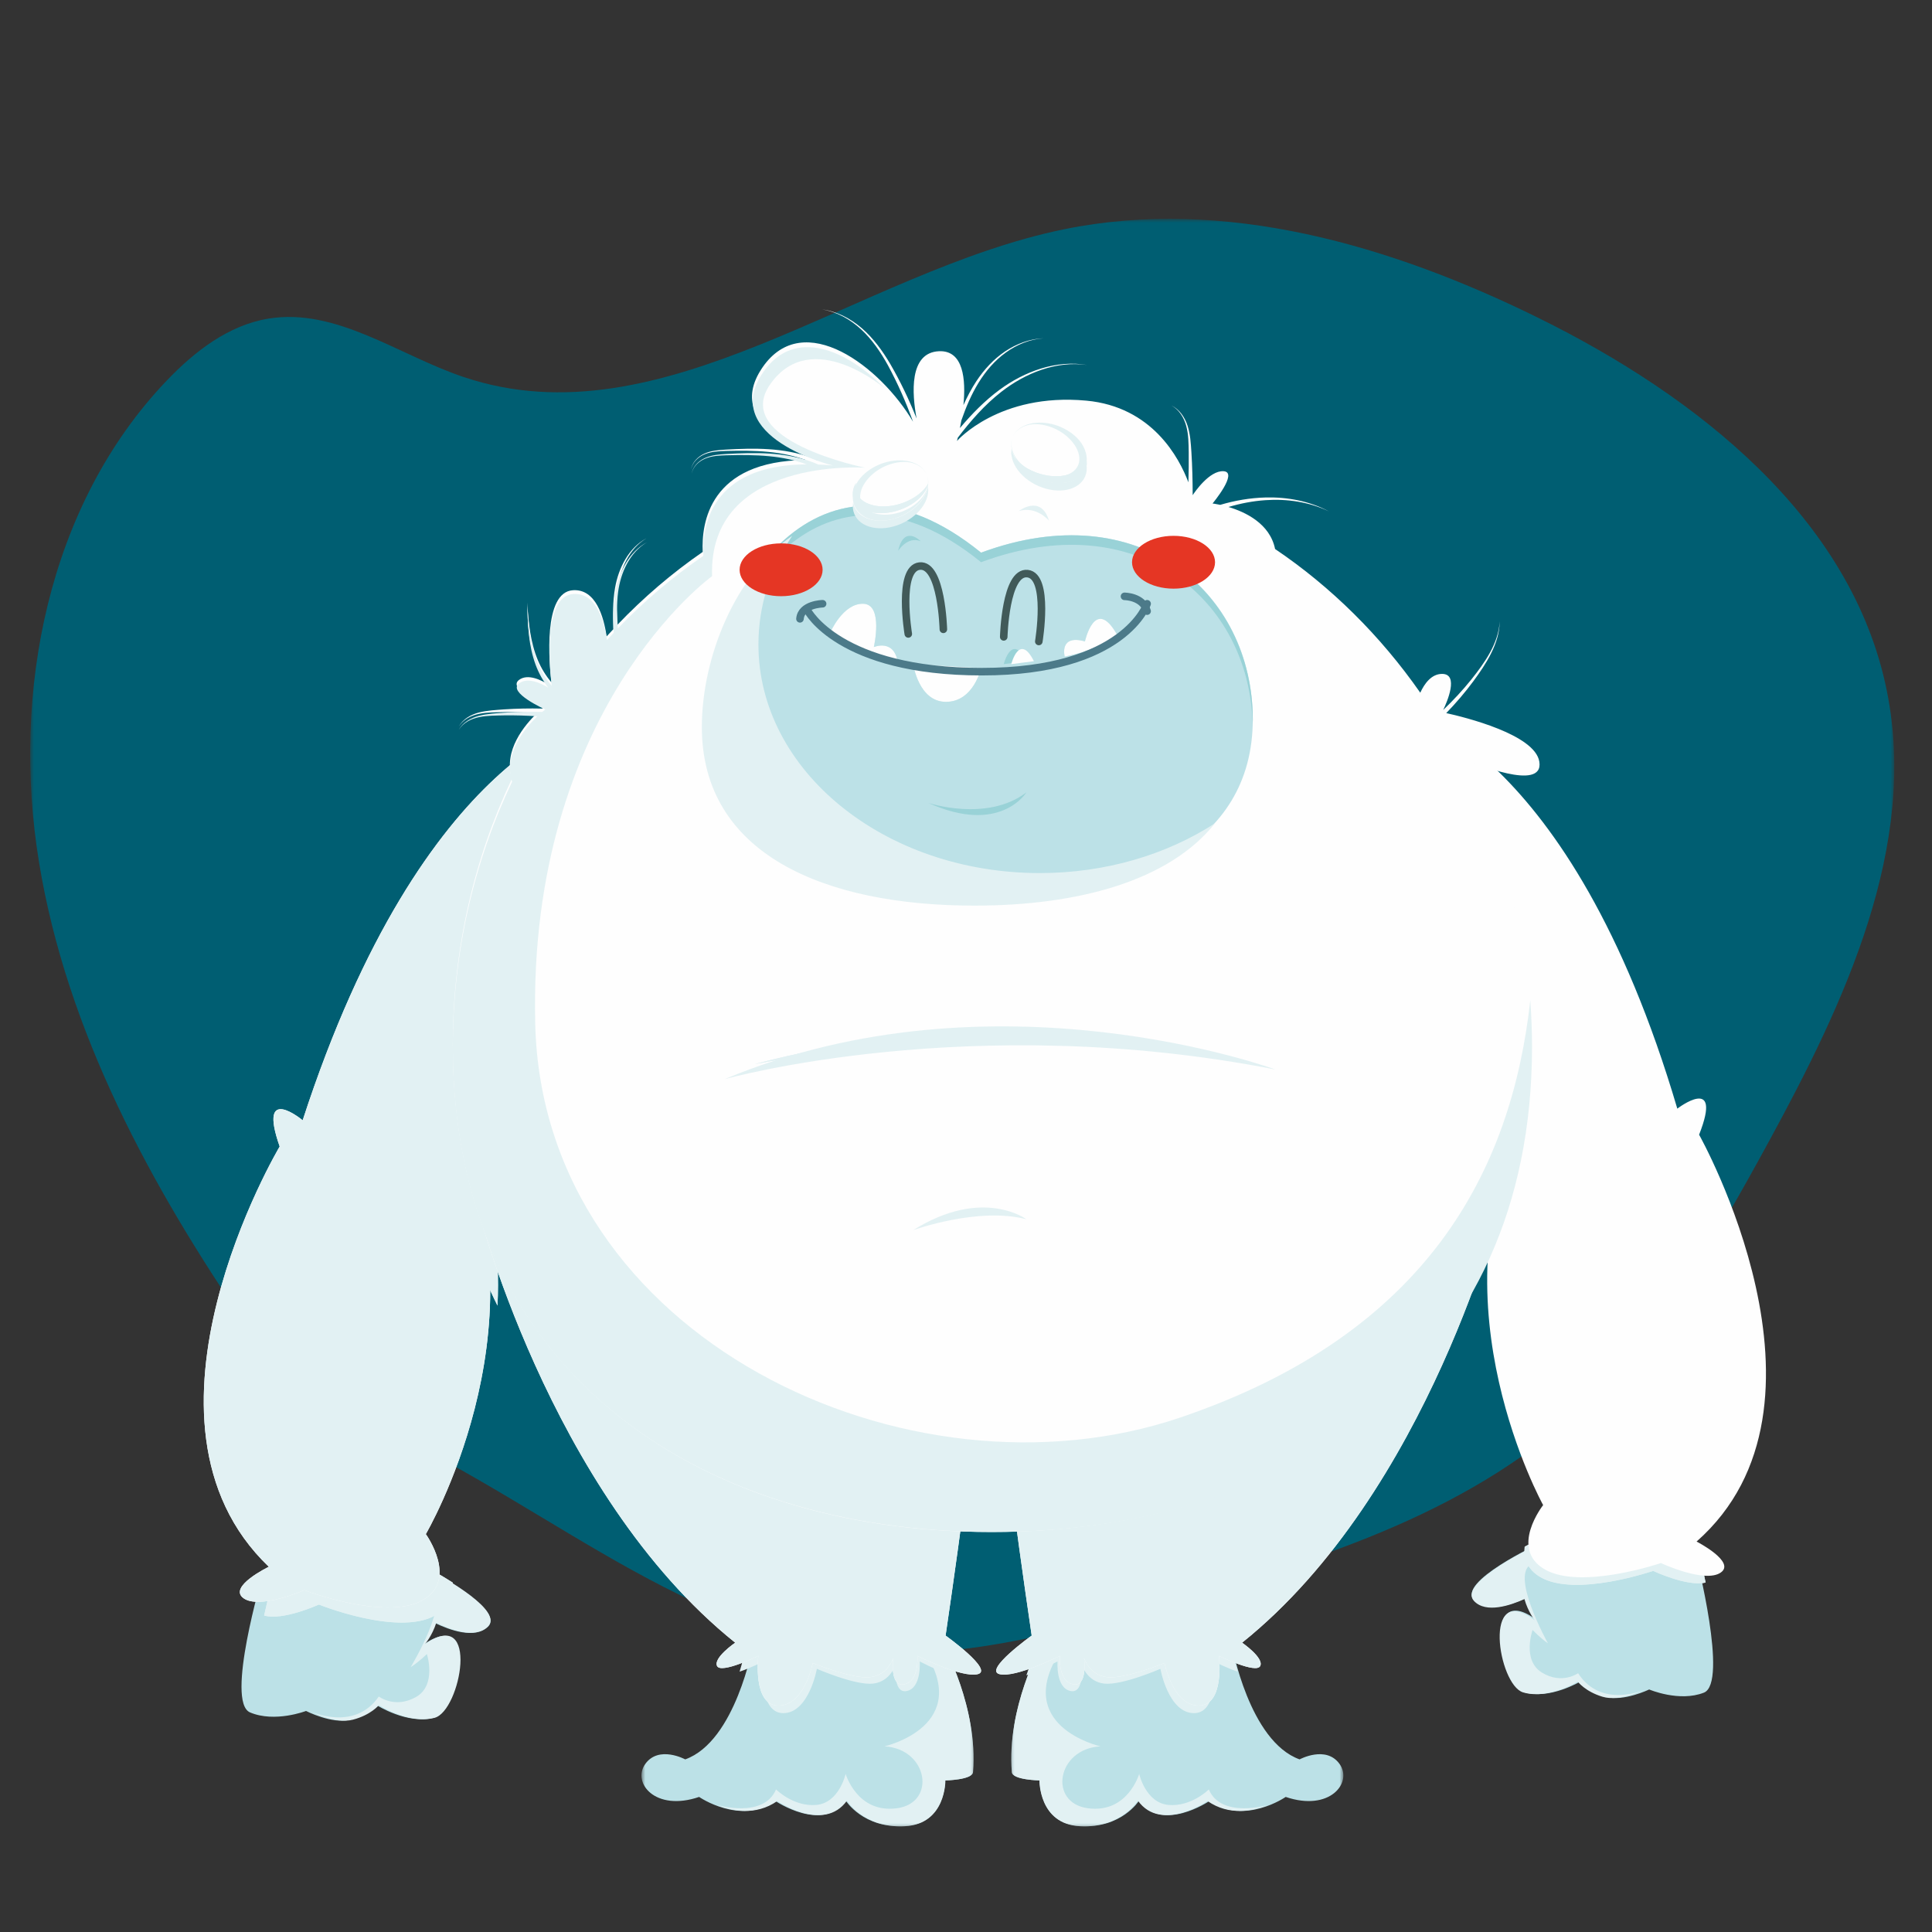 <?xml version="1.0" encoding="UTF-8"?>
<svg width="256px" height="256px" viewBox="0 0 256 256" version="1.1" xmlns="http://www.w3.org/2000/svg" xmlns:xlink="http://www.w3.org/1999/xlink">
    <rect x="0" y="0" width="256" height="256" fill="#333333" stroke="none"/>
    <title>icon copy 13</title>
    <defs>
        <polygon id="path-1" points="0 0 247 0 247 190 0 190"></polygon>
        <polygon id="path-3" points="0 0 44 0 44 24 0 24"></polygon>
        <polygon id="path-5" points="0 0 34 0 34 24 0 24"></polygon>
        <polygon id="path-7" points="0 0 44 0 44 24 0 24"></polygon>
        <polygon id="path-9" points="0 0 34 0 34 24 0 24"></polygon>
    </defs>
    <g id="icon-copy-13" stroke="none" stroke-width="1" fill="none" fill-rule="evenodd">
        <g id="Group-136" transform="translate(4, 29)">
            <g id="Group-3">
                <mask id="mask-2" fill="white">
                    <use xlink:href="#path-1"></use>
                </mask>
                <g id="Clip-2"></g>
                <path d="M28.913,147.028 C16.021,128.247 4.821,107.674 1.159,85.184 C-2.503,62.694 2.346,37.927 18.071,21.453 C21.78,17.567 26.282,14.076 31.582,13.217 C40.583,11.755 48.779,18.045 57.422,20.954 C83.851,29.851 109.683,6.965 137,1.378 C158.276,-2.972 180.387,3.525 199.866,13.133 C220.798,23.459 241.376,39.61 246.009,62.504 C250.181,83.109 240.458,103.763 230.404,122.221 C223.083,135.662 215.217,149.191 203.682,159.241 C188.098,172.822 167.449,178.703 147.53,184.202 C135.4,187.551 122.941,190.931 110.411,189.765 C85.348,187.43 65.637,167.811 42.239,158.52" id="Fill-1" fill="#005E72" mask="url(#mask-2)"></path>
            </g>
            <path d="M52.101,178.737 L52.107,178.872 C50.997,177.568 49.328,176.25 46.87,175 L30.774,179.811 C30.774,179.811 25.841,196.509 29.132,197.903 C32.42,199.3 36.55,197.712 36.55,197.712 C36.55,197.712 39.995,199.491 42.425,198.867 C44.853,198.244 45.92,196.947 45.92,196.947 C45.92,196.947 49.958,199.519 53.455,198.617 C56.954,197.715 59.642,183.785 52.157,188.878 C52.157,188.878 53.12,187.777 53.673,186.077 C55.544,186.975 58.926,188.226 60.645,186.556 C63.091,184.176 52.101,178.737 52.101,178.737" id="Fill-4" fill="#BCE1E7"></path>
            <path d="M53.003,179.075 C51.921,177.702 50.297,176.315 47.899,175 L33.032,179.797 C33.218,179.995 33.4,180.192 33.591,180.386 C33.591,180.386 32.749,180.814 31.858,181.429 C31.629,182.324 31.32,183.596 31,185.062 C33.474,185.79 38.254,183.611 38.254,183.611 C38.254,183.611 48.749,187.836 53.671,185.049 C55.606,183.954 56.097,182.302 55.985,180.699 C54.35,179.655 52.997,178.933 52.997,178.933 L53.003,179.075 Z" id="Fill-6" fill="#E2F1F3"></path>
            <path d="M53.003,179.075 C51.921,177.702 50.297,176.315 47.899,175 L33.032,179.797 C33.218,179.995 33.4,180.192 33.591,180.386 C33.591,180.386 32.749,180.814 31.858,181.429 C31.629,182.324 31.32,183.596 31,185.062 C33.474,185.79 38.254,183.611 38.254,183.611 C38.254,183.611 48.749,187.836 53.671,185.049 C55.606,183.954 56.097,182.302 55.985,180.699 C54.35,179.655 52.997,178.933 52.997,178.933 L53.003,179.075 Z" id="Fill-8" fill="#E2F1F3"></path>
            <path d="M42.767,198.867 C45.152,198.241 46.199,196.942 46.199,196.942 C46.199,196.942 50.161,199.52 53.595,198.616 C57.03,197.711 59.667,183.736 52.32,188.845 C52.32,188.845 53.265,187.741 53.808,186.036 C55.644,186.936 58.966,188.192 60.651,186.516 C62.7,184.48 55.152,180.211 52.891,179 C51.875,179.573 50.986,180.45 52.891,181.25 C56.063,182.583 50.423,191.898 50.423,191.898 C51.507,191.219 52.564,190.168 52.564,190.168 C52.564,190.168 53.906,194.28 51.127,195.859 C48.346,197.441 46.195,195.796 46.195,195.796 C42.883,200.58 37,197.707 37,197.707 C37,197.707 40.381,199.493 42.767,198.867" id="Fill-10" fill="#E2F1F3"></path>
            <path d="M74.945,66 C74.945,66 52.182,69.984 36.106,119.446 C36.106,119.446 30.075,114.422 33.06,122.919 C33.06,122.919 11.417,159.289 31.621,178.606 C31.621,178.606 26.158,181.241 28.265,182.769 C30.371,184.296 36.327,181.705 36.327,181.705 C36.327,181.705 46.925,185.763 51.892,183.087 C56.86,180.409 52.423,174.278 52.423,174.278 C52.423,174.278 68.257,147.274 56.793,122.031 C56.793,122.031 62.976,101.874 81,90.004" id="Fill-12" fill="#FEFEFE"></path>
            <path d="M74.945,66 C74.945,66 52.182,69.984 36.106,119.446 C36.106,119.446 30.075,114.422 33.06,122.919 C33.06,122.919 11.417,159.289 31.621,178.606 C31.621,178.606 26.158,181.241 28.265,182.769 C30.371,184.296 36.327,181.705 36.327,181.705 C36.327,181.705 46.925,185.763 51.892,183.087 C56.86,180.409 52.423,174.278 52.423,174.278 C52.423,174.278 68.257,147.274 56.793,122.031 C56.793,122.031 62.976,101.874 81,90.004" id="Fill-14" fill="#E2F1F3"></path>
            <path d="M70.272,71.084 C68.622,72.404 65.66,75.332 66.456,78.888 C60.939,88.297 57.335,99.199 56.296,111.001 C55.171,123.774 57.3,134.801 61.92,144 C62.279,136.771 61.327,128.887 57.836,121.167 C57.836,121.167 64.008,100.963 82,89.062 L75.956,65 C75.956,65 74.607,65.24 72.34,66.312 C72.34,66.783 72.348,67.181 72.358,67.476 C72.155,67.187 71.97,66.884 71.797,66.577 C71.671,66.638 71.545,66.704 71.415,66.771 C71.568,67.078 71.734,67.381 71.917,67.673 C71.659,67.478 71.31,67.241 70.918,67.035 C70.219,67.415 69.461,67.863 68.65,68.392 C69.591,69.363 71.31,70.329 71.31,70.329 C71.31,70.329 71.162,70.423 70.92,70.595" id="Fill-16" fill="#E2F1F3"></path>
            <path d="M70.272,71.084 C68.622,72.404 65.66,75.332 66.456,78.888 C60.939,88.297 57.335,99.199 56.296,111.001 C55.171,123.774 57.3,134.801 61.92,144 C62.279,136.771 61.327,128.887 57.836,121.167 C57.836,121.167 64.008,100.963 82,89.062 L75.956,65 C75.956,65 74.607,65.24 72.34,66.312 C72.34,66.783 72.348,67.181 72.358,67.476 C72.155,67.187 71.97,66.884 71.797,66.577 C71.671,66.638 71.545,66.704 71.415,66.771 C71.568,67.078 71.734,67.381 71.917,67.673 C71.659,67.478 71.31,67.241 70.918,67.035 C70.219,67.415 69.461,67.863 68.65,68.392 C69.591,69.363 71.31,70.329 71.31,70.329 C71.31,70.329 71.162,70.423 70.92,70.595" id="Fill-18" fill="#E2F1F3"></path>
            <path d="M199.927,175.549 L199.917,175.682 C201.045,174.422 202.717,173.166 205.163,172 L220.749,177.274 C220.749,177.274 225.037,194.002 221.776,195.285 C218.513,196.569 214.526,194.864 214.526,194.864 C214.526,194.864 211.1,196.525 208.745,195.83 C206.389,195.136 205.388,193.817 205.388,193.817 C205.388,193.817 201.358,196.243 197.965,195.24 C194.574,194.238 192.39,180.326 199.547,185.614 C199.547,185.614 198.642,184.491 198.154,182.786 C196.298,183.619 192.947,184.757 191.322,183.045 C189.007,180.608 199.927,175.549 199.927,175.549" id="Fill-20" fill="#BCE1E7"></path>
            <path d="M200.953,174.559 C202.038,173.341 203.644,172.127 205.995,171 L220.192,175.832 C220.008,176.005 219.829,176.181 219.637,176.352 C219.637,176.352 220.436,176.766 221.279,177.356 C221.472,178.179 221.732,179.349 222,180.695 C219.592,181.283 215.046,179.15 215.046,179.15 C215.046,179.15 204.799,182.68 200.134,179.987 C198.299,178.928 197.875,177.407 198.029,175.949 C199.638,175.048 200.963,174.431 200.963,174.431 L200.953,174.559 Z" id="Fill-22" fill="#E2F1F3"></path>
            <path d="M200.953,174.559 C202.038,173.341 203.644,172.127 205.995,171 L220.192,175.832 C220.008,176.005 219.829,176.181 219.637,176.352 C219.637,176.352 220.436,176.766 221.279,177.356 C221.472,178.179 221.732,179.349 222,180.695 C219.592,181.283 215.046,179.15 215.046,179.15 C215.046,179.15 204.799,182.68 200.134,179.987 C198.299,178.928 197.875,177.407 198.029,175.949 C199.638,175.048 200.963,174.431 200.963,174.431 L200.953,174.559 Z" id="Fill-24" fill="#E2F1F3"></path>
            <path d="M208.349,195.831 C206.047,195.142 205.067,193.833 205.067,193.833 C205.067,193.833 201.127,196.241 197.809,195.246 C194.494,194.25 192.361,180.439 199.356,185.689 C199.356,185.689 198.471,184.574 197.994,182.881 C196.179,183.708 192.904,184.839 191.315,183.139 C189.383,181.074 196.869,177.117 199.109,176 C200.08,176.594 200.92,177.483 199.038,178.208 C195.907,179.419 201.109,188.745 201.109,188.745 C200.074,188.045 199.078,186.978 199.078,186.978 C199.078,186.978 197.643,190.975 200.3,192.616 C202.958,194.254 205.105,192.708 205.105,192.708 C208.184,197.51 214,194.874 214,194.874 C214,194.874 210.651,196.521 208.349,195.831" id="Fill-26" fill="#E2F1F3"></path>
            <path d="M181.712,65 C181.712,65 203.987,69.56 218.252,117.901 C218.252,117.901 224.343,113.228 221.14,121.354 C221.14,121.354 241.296,157.206 220.806,175.263 C220.806,175.263 226.099,177.981 223.977,179.393 C221.857,180.806 216.077,178.114 216.077,178.114 C216.077,178.114 205.523,181.712 200.717,178.969 C195.914,176.227 200.474,170.432 200.474,170.432 C200.474,170.432 185.74,143.822 197.812,119.76 C197.812,119.76 192.361,100.071 175,88.03" id="Fill-28" fill="#FEFEFE"></path>
            <g id="Group-32" transform="translate(81, 189)">
                <mask id="mask-4" fill="white">
                    <use xlink:href="#path-3"></use>
                </mask>
                <g id="Clip-31"></g>
                <path d="M14.77,0 C14.77,0 12.475,12.738 5.796,15.127 C5.796,15.127 2.304,13.236 0.509,15.724 C-1.286,18.211 1.805,22.093 7.64,20.102 C7.64,20.102 13.074,23.886 17.762,20.649 C17.762,20.649 23.982,24.879 27.073,20.6 C27.073,20.6 29.368,24.282 34.853,23.983 C40.338,23.684 40.239,17.913 40.239,17.913 C40.239,17.913 43.843,17.853 43.928,16.817 C44.626,8.293 40.001,0 40.001,0" id="Fill-30" fill="#BCE1E7" mask="url(#mask-4)"></path>
            </g>
            <g id="Group-35" transform="translate(91, 189)">
                <mask id="mask-6" fill="white">
                    <use xlink:href="#path-5"></use>
                </mask>
                <g id="Clip-34"></g>
                <path d="M26.972,0 C27.054,0.131 27.141,0.261 27.233,0.397 C34.249,10.682 22.193,13.4 22.193,13.4 C27.993,13.733 29.113,20.898 23.841,21.604 C18.569,22.31 17.053,17.05 17.053,17.05 C17.053,17.05 16.197,20.898 13.164,21.163 C10.133,21.428 7.827,19.107 7.827,19.107 C6.191,22.992 0.092,21.193 0,21.165 C1.994,21.974 5.132,22.642 7.992,20.649 C7.992,20.649 14.158,24.879 17.222,20.6 C17.222,20.6 19.496,24.282 24.933,23.983 C30.37,23.684 30.27,17.913 30.27,17.913 C30.27,17.913 33.845,17.853 33.929,16.817 C34.62,8.293 30.036,0 30.036,0 L26.972,0 Z" id="Fill-33" fill="#E2F1F3" mask="url(#mask-6)"></path>
            </g>
            <path d="M119.969,188 L95.1,188 C95.1,188 94.77,189.951 94,192.504 C95.488,192.014 97.164,191.147 97.164,191.147 C97.164,191.147 96.377,198 99.785,198 C103.193,198 104.242,192.127 104.242,192.127 C104.242,192.127 109.354,194.363 111.713,194.084 C114.07,193.805 114.727,191.426 114.727,191.426 C114.727,191.426 114.201,195.482 116.168,195.063 C118.135,194.642 117.871,191.147 117.871,191.147 C117.871,191.147 119.906,192.229 122,192.994 C120.994,189.967 119.969,188 119.969,188" id="Fill-36" fill="#E2F1F3"></path>
            <path d="M59,130 C59,130 68.604,168.764 93.417,188.664 C93.417,188.664 90.481,190.682 91.016,191.756 C91.549,192.832 96.485,190.411 96.485,190.411 C96.485,190.411 95.683,197 99.152,197 C102.621,197 103.689,191.353 103.689,191.353 C103.689,191.353 108.891,193.505 111.291,193.235 C113.692,192.966 114.36,190.682 114.36,190.682 C114.36,190.682 113.825,194.581 115.827,194.177 C117.827,193.774 117.561,190.411 117.561,190.411 C117.561,190.411 123.431,193.371 125.564,192.832 C127.699,192.295 121.296,187.722 121.296,187.722 C121.296,187.722 122.66,178.509 123.831,169.57 C125.002,160.633 59,130 59,130" id="Fill-38" fill="#FEFEFE"></path>
            <path d="M59,130 C59,130 68.604,168.764 93.417,188.664 C93.417,188.664 90.481,190.682 91.016,191.756 C91.549,192.832 96.485,190.411 96.485,190.411 C96.485,190.411 95.683,197 99.152,197 C102.621,197 103.689,191.353 103.689,191.353 C103.689,191.353 108.891,193.505 111.291,193.235 C113.692,192.966 114.36,190.682 114.36,190.682 C114.36,190.682 113.825,194.581 115.827,194.177 C117.827,193.774 117.561,190.411 117.561,190.411 C117.561,190.411 123.431,193.371 125.564,192.832 C127.699,192.295 121.296,187.722 121.296,187.722 C121.296,187.722 122.66,178.509 123.831,169.57 C125.002,160.633 59,130 59,130" id="Fill-40" fill="#E2F1F3"></path>
            <path d="M64,133 C71.807,158.847 94.42,173.298 122.157,176 C122.431,174.008 122.714,171.911 122.985,169.826 C123.942,162.482 79.355,140.381 64,133" id="Fill-42" fill="#E2F1F3"></path>
            <path d="M64,133 C71.807,158.847 94.42,173.298 122.157,176 C122.431,174.008 122.714,171.911 122.985,169.826 C123.942,162.482 79.355,140.381 64,133" id="Fill-44" fill="#E2F1F3"></path>
            <g id="Group-48" transform="translate(130, 189)">
                <mask id="mask-8" fill="white">
                    <use xlink:href="#path-7"></use>
                </mask>
                <g id="Clip-47"></g>
                <path d="M29.23,0 C29.23,0 31.525,12.738 38.204,15.127 C38.204,15.127 41.696,13.236 43.491,15.724 C45.286,18.211 42.195,22.093 36.36,20.102 C36.36,20.102 30.926,23.886 26.238,20.649 C26.238,20.649 20.018,24.879 16.927,20.6 C16.927,20.6 14.632,24.282 9.147,23.983 C3.662,23.684 3.761,17.913 3.761,17.913 C3.761,17.913 0.157,17.853 0.072,16.817 C-0.626,8.293 3.999,0 3.999,0" id="Fill-46" fill="#BCE1E7" mask="url(#mask-8)"></path>
            </g>
            <g id="Group-51" transform="translate(130, 189)">
                <mask id="mask-10" fill="white">
                    <use xlink:href="#path-9"></use>
                </mask>
                <g id="Clip-50"></g>
                <path d="M7.028,0 C6.946,0.131 6.86,0.261 6.767,0.397 C-0.249,10.682 11.808,13.4 11.808,13.4 C6.007,13.733 4.887,20.898 10.16,21.604 C15.432,22.31 16.948,17.05 16.948,17.05 C16.948,17.05 17.805,20.898 20.837,21.163 C23.868,21.428 26.174,19.107 26.174,19.107 C27.811,22.992 33.91,21.193 34,21.165 C32.008,21.974 28.869,22.642 26.009,20.649 C26.009,20.649 19.843,24.879 16.779,20.6 C16.779,20.6 14.505,24.282 9.067,23.983 C3.63,23.684 3.73,17.913 3.73,17.913 C3.73,17.913 0.155,17.853 0.071,16.817 C-0.62,8.293 3.964,0 3.964,0 L7.028,0 Z" id="Fill-49" fill="#E2F1F3" mask="url(#mask-10)"></path>
            </g>
            <path d="M134.031,188 L158.9,188 C158.9,188 159.23,189.951 160,192.504 C158.512,192.014 156.836,191.147 156.836,191.147 C156.836,191.147 157.623,198 154.215,198 C150.807,198 149.758,192.127 149.758,192.127 C149.758,192.127 144.646,194.363 142.287,194.084 C139.93,193.805 139.273,191.426 139.273,191.426 C139.273,191.426 139.799,195.482 137.832,195.063 C135.865,194.642 136.129,191.147 136.129,191.147 C136.129,191.147 134.094,192.229 132,192.994 C133.006,189.967 134.031,188 134.031,188" id="Fill-52" fill="#E2F1F3"></path>
            <path d="M195,130 C195,130 185.396,168.764 160.583,188.664 C160.583,188.664 163.519,190.682 162.984,191.756 C162.451,192.832 157.515,190.411 157.515,190.411 C157.515,190.411 158.317,197 154.848,197 C151.379,197 150.311,191.353 150.311,191.353 C150.311,191.353 145.109,193.505 142.709,193.235 C140.308,192.966 139.64,190.682 139.64,190.682 C139.64,190.682 140.175,194.581 138.173,194.177 C136.173,193.774 136.439,190.411 136.439,190.411 C136.439,190.411 130.569,193.371 128.436,192.832 C126.301,192.295 132.704,187.722 132.704,187.722 C132.704,187.722 131.34,178.509 130.169,169.57 C128.998,160.633 195,130 195,130" id="Fill-54" fill="#FEFEFE"></path>
            <path d="M195,130 C195,130 185.396,168.764 160.583,188.664 C160.583,188.664 163.519,190.682 162.984,191.756 C162.451,192.832 157.515,190.411 157.515,190.411 C157.515,190.411 158.317,197 154.848,197 C151.379,197 150.311,191.353 150.311,191.353 C150.311,191.353 145.109,193.505 142.709,193.235 C140.308,192.966 139.64,190.682 139.64,190.682 C139.64,190.682 140.175,194.581 138.173,194.177 C136.173,193.774 136.439,190.411 136.439,190.411 C136.439,190.411 130.569,193.371 128.436,192.832 C126.301,192.295 132.704,187.722 132.704,187.722 C132.704,187.722 131.34,178.509 130.169,169.57 C128.998,160.633 195,130 195,130" id="Fill-56" fill="#E2F1F3"></path>
            <path d="M190,133 C182.193,158.847 159.58,173.298 131.843,176 C131.569,174.008 131.288,171.911 131.015,169.826 C130.058,162.482 174.645,140.381 190,133" id="Fill-58" fill="#E2F1F3"></path>
            <path d="M190,133 C182.193,158.847 159.58,173.298 131.843,176 C131.569,174.008 131.288,171.911 131.015,169.826 C130.058,162.482 174.645,140.381 190,133" id="Fill-60" fill="#E2F1F3"></path>
            <path d="M199.967,71.92 C199.388,68.306 190.018,66.016 187.635,65.49 C188.922,64.158 190.131,62.752 191.229,61.265 C192.092,60.084 192.931,58.876 193.585,57.558 C194.242,56.249 194.699,54.814 194.721,53.346 C194.639,54.812 194.129,56.21 193.428,57.476 C192.73,58.748 191.853,59.911 190.95,61.048 C189.802,62.476 188.553,63.814 187.231,65.074 C187.748,63.997 189.355,60.295 187.085,60.295 C185.67,60.295 184.749,61.582 184.193,62.786 C178.919,55.236 172.393,48.769 164.955,43.745 C164.271,40.372 161.003,38.839 158.782,38.178 C160.377,37.704 162.022,37.387 163.689,37.274 C166.539,37.079 169.476,37.505 172.09,38.759 C169.529,37.397 166.578,36.84 163.673,36.919 C161.646,36.973 159.635,37.319 157.686,37.895 C157.068,37.762 156.67,37.716 156.67,37.716 C156.67,37.716 160.124,33.572 158.133,33.439 C156.253,33.313 154.256,36.276 154.036,36.613 C154.032,34.705 153.987,32.8 153.866,30.898 C153.787,29.737 153.723,28.54 153.357,27.41 C152.997,26.292 152.278,25.231 151.214,24.725 C152.251,25.285 152.892,26.36 153.187,27.461 C153.488,28.578 153.494,29.747 153.512,30.912 C153.529,32.248 153.51,33.58 153.47,34.912 C152.247,31.661 148.676,24.895 139.936,24.086 C128.382,23.017 122.804,29.431 122.804,29.431 C122.804,29.431 122.848,29.269 122.915,28.996 C124.615,26.766 126.458,24.658 128.663,22.931 C130.27,21.675 132.073,20.654 134.008,19.998 C135.94,19.343 138.026,19.069 140.063,19.367 C138.036,19.011 135.926,19.222 133.955,19.829 C131.978,20.437 130.121,21.418 128.449,22.647 C126.476,24.102 124.771,25.854 123.196,27.718 C123.257,27.417 123.319,27.087 123.38,26.735 C123.392,26.699 123.402,26.663 123.414,26.629 C124.008,24.919 124.722,23.244 125.67,21.703 C126.616,20.168 127.806,18.768 129.278,17.713 C130.741,16.661 132.475,15.938 134.295,15.827 C132.473,15.879 130.695,16.548 129.177,17.565 C127.649,18.587 126.387,19.979 125.371,21.512 C124.71,22.515 124.154,23.583 123.659,24.676 C123.992,21.299 123.681,17.386 120.413,17.539 C116.433,17.727 116.841,23.168 117.452,26.45 C116.455,23.953 115.299,21.526 113.951,19.206 C112.934,17.488 111.746,15.839 110.232,14.523 C108.73,13.217 106.891,12.241 104.914,12 C106.881,12.301 108.671,13.324 110.115,14.656 C111.568,15.998 112.69,17.655 113.644,19.383 C114.951,21.79 116.053,24.305 116.983,26.88 C112.726,19.648 102.499,11.741 97.039,19.678 C91.062,28.361 106.203,32.103 106.203,32.103 C105.54,32.043 104.91,32.007 104.297,31.983 C104.031,31.868 103.77,31.744 103.499,31.647 C101.684,30.974 99.772,30.647 97.868,30.524 C95.96,30.396 94.054,30.468 92.156,30.575 C91.212,30.631 90.234,30.709 89.352,31.103 C88.487,31.489 87.713,32.246 87.564,33.21 C87.743,32.252 88.532,31.537 89.387,31.185 C90.262,30.826 91.222,30.779 92.164,30.753 C94.06,30.705 95.96,30.695 97.838,30.88 C99.529,31.041 101.199,31.38 102.781,31.957 C89.987,32.049 88.924,40.332 89.114,44.133 C85.049,46.935 81.267,50.172 77.817,53.782 C77.7,52.156 77.639,50.539 77.85,48.928 C78.023,47.63 78.399,46.349 79.018,45.188 C79.636,44.032 80.524,42.994 81.672,42.321 C80.497,42.94 79.545,43.95 78.864,45.101 C78.179,46.254 77.738,47.548 77.502,48.874 C77.179,50.702 77.203,52.548 77.263,54.378 C76.968,54.694 76.669,55.007 76.378,55.329 C76.002,52.705 74.941,49.033 71.939,49.205 C67.907,49.438 68.77,58.912 69.071,61.422 C68.328,60.548 67.721,59.557 67.272,58.489 C66.272,56.096 66.015,53.446 65.866,50.841 C65.898,53.45 66.029,56.114 66.943,58.621 C67.343,59.71 67.909,60.741 68.615,61.673 C67.729,61.122 65.93,60.218 64.766,61.098 C63.173,62.3 68.22,64.57 68.22,64.57 C68.22,64.57 68.069,64.684 67.826,64.891 C66.147,64.853 64.469,64.887 62.799,64.996 C61.692,65.084 60.574,65.13 59.481,65.405 C58.405,65.677 57.34,66.277 56.79,67.266 C57.391,66.311 58.46,65.789 59.521,65.58 C60.596,65.367 61.708,65.379 62.812,65.353 C64.271,65.335 65.728,65.381 67.181,65.476 C65.54,67.043 62.65,70.454 63.836,74.18 C58.826,84.759 56,96.753 56,109.465 C56,152.191 87.931,174 127.321,174 C166.709,174 198.639,152.191 198.639,109.465 C198.639,99.384 196.86,89.752 193.626,80.922 C195.72,77.381 190.936,71.92 190.936,71.92 C190.936,71.92 200.631,76.061 199.967,71.92" id="Fill-62" fill="#FEFEFE"></path>
            <path d="M162,66.314 C162,83.132 145.882,90 125.999,90 C106.118,90 90,83.132 90,66.314 C90,49.495 104.641,26.903 125.999,44.22 C146.958,36.458 162,49.495 162,66.314" id="Fill-64" fill="#BCE1E7"></path>
            <path d="M125.999,45.495 C146.685,37.81 161.596,50.451 161.98,67 C161.986,66.798 162,66.601 162,66.397 C162,49.529 146.956,36.453 125.999,44.238 C104.639,26.87 90,49.529 90,66.397 C90,66.538 90.01,66.673 90.012,66.814 C90.486,50.047 104.994,28.415 125.999,45.495" id="Fill-66" fill="#99D2D7"></path>
            <path d="M199,109.724 C199,107.648 198.919,105.593 198.77,103.559 C196.276,126.067 185.21,147.69 152.399,158.829 C116.449,171.033 67.917,148.368 66.919,106.664 C65.921,64.959 90.353,47.344 90.353,47.344 C89.835,31.525 110.623,32.972 110.623,32.972 C110.623,32.972 92.648,29.381 98.141,21.795 C103.597,14.259 113.117,22.359 113.24,22.464 C108.282,17.427 101.321,14.263 97.143,20.298 C91.152,28.947 106.329,32.673 106.329,32.673 C105.665,32.614 105.034,32.578 104.419,32.554 C104.153,32.439 103.891,32.316 103.619,32.219 C101.802,31.549 99.883,31.223 97.974,31.1 C96.061,30.973 94.15,31.045 92.248,31.152 C91.301,31.207 90.323,31.285 89.436,31.677 C88.569,32.064 87.793,32.816 87.644,33.776 C87.823,32.822 88.614,32.11 89.472,31.759 C90.349,31.402 91.311,31.354 92.255,31.328 C94.156,31.281 96.061,31.271 97.944,31.455 C99.639,31.616 101.313,31.953 102.899,32.528 C90.073,32.619 89.007,40.869 89.198,44.655 C85.122,47.445 81.33,50.67 77.872,54.266 C77.755,52.645 77.693,51.035 77.906,49.431 C78.078,48.138 78.455,46.862 79.076,45.706 C79.695,44.554 80.586,43.521 81.737,42.851 C80.559,43.467 79.604,44.473 78.922,45.619 C78.235,46.767 77.793,48.056 77.556,49.377 C77.233,51.198 77.257,53.036 77.316,54.858 C77.021,55.174 76.721,55.485 76.429,55.806 C76.052,53.193 74.989,49.536 71.979,49.706 C67.937,49.938 68.802,59.374 69.104,61.875 C68.36,61.004 67.75,60.019 67.3,58.954 C66.298,56.57 66.04,53.93 65.891,51.338 C65.923,53.934 66.054,56.588 66.971,59.085 C67.372,60.169 67.939,61.197 68.647,62.125 C67.758,61.575 65.955,60.675 64.788,61.552 C63.191,62.749 68.251,65.01 68.251,65.01 C68.251,65.01 68.1,65.123 67.856,65.329 C66.173,65.292 64.49,65.326 62.816,65.435 C61.707,65.522 60.586,65.567 59.49,65.841 C58.411,66.113 57.343,66.71 56.792,67.695 C57.395,66.743 58.466,66.224 59.53,66.016 C60.607,65.803 61.722,65.815 62.83,65.79 C64.292,65.772 65.752,65.817 67.209,65.913 C65.564,67.473 62.667,70.87 63.855,74.581 C58.833,85.117 56,97.064 56,109.724 C56,152.279 88.011,174 127.501,174 C166.989,174 199,152.279 199,109.724" id="Fill-68" fill="#E2F1F3"></path>
            <path d="M92,114 C92,114 124.642,104.809 165,112.717 C165,112.717 127.808,99.037 92,114" id="Fill-70" fill="#E2F1F3"></path>
            <path d="M96,112 C105.627,110.146 128.01,106.939 155,110.419 C142.497,108.175 119.34,105.708 96,112" id="Fill-72" fill="#E2F1F3"></path>
            <path d="M96,112 C105.627,110.146 128.01,106.939 155,110.419 C142.497,108.175 119.34,105.708 96,112" id="Fill-74" fill="#E2F1F3"></path>
            <path d="M117,134 C117,134 125.628,130.875 132,132.558 C132,132.558 126.216,128.231 117,134" id="Fill-76" fill="#E2F1F3"></path>
            <path d="M116.353,55 C116.353,55 114.915,46.335 117.847,46.009 C120.779,45.683 121,54.39 121,54.39" id="Stroke-78" stroke="#415A59" stroke-linecap="round"></path>
            <path d="M133.647,56 C133.647,56 135.085,47.335 132.153,47.009 C129.221,46.683 129,55.39 129,55.39" id="Stroke-80" stroke="#415A59" stroke-linecap="round"></path>
            <path d="M115,44 C115,44 116.233,41.996 118,42.719 C118,42.719 115.803,40.438 115,44" id="Fill-82" fill="#99D2D7"></path>
            <path d="M135,40 C135,40 133.358,37.996 131,38.719 C131,38.719 133.928,36.438 135,40" id="Fill-84" fill="#E2F1F3"></path>
            <path d="M105,51 C105,51 102.163,51.049 102,53" id="Stroke-86" stroke="#4C7A89" stroke-linecap="round"></path>
            <path d="M145,50.021 C145,50.021 147.419,50.011 148,51.979" id="Stroke-88" stroke="#4C7A89" stroke-linecap="round"></path>
            <path d="M106,54.839 C106,54.839 107.667,50.932 110.382,51.001 C113.098,51.067 111.789,56.739 111.789,56.739 C111.789,56.739 114.59,55.535 115,59 C115,59 109.715,58.054 106,54.839" id="Fill-90" fill="#99D2D7"></path>
            <path d="M106,54.839 C106,54.839 107.667,50.932 110.382,51.001 C113.098,51.067 111.789,56.739 111.789,56.739 C111.789,56.739 114.59,55.535 115,59 C115,59 109.715,58.054 106,54.839" id="Fill-92" fill="#FEFEFE"></path>
            <path d="M117,59 C117,59 117.71,64.023 121.371,64 C125.033,63.977 126,59.524 126,59.524 L117,59 Z" id="Fill-94" fill="#99D2D7"></path>
            <path d="M117,59 C117,59 117.71,64.023 121.371,64 C125.033,63.977 126,59.524 126,59.524 L117,59 Z" id="Fill-96" fill="#FEFEFE"></path>
            <path d="M137.076,58 C137.076,58 136.291,55.021 139.76,55.988 C139.76,55.988 141.089,49.93 144,55.066 C144,55.066 141.818,57.097 137.076,58" id="Fill-98" fill="#99D2D7"></path>
            <path d="M137.076,58 C137.076,58 136.291,55.021 139.76,55.988 C139.76,55.988 141.089,49.93 144,55.066 C144,55.066 141.818,57.097 137.076,58" id="Fill-100" fill="#FEFEFE"></path>
            <path d="M129,59 C129,59 130.065,54.77 132,58.613 L129,59 Z" id="Fill-102" fill="#99D2D7"></path>
            <path d="M130,59 C130,59 131.065,54.77 133,58.613 L130,59 Z" id="Fill-104" fill="#FEFEFE"></path>
            <path d="M103,51.878 C103,51.878 107.155,60 126.109,60 C145.062,60 148,51 148,51" id="Stroke-106" stroke="#4C7A89" stroke-linecap="round"></path>
            <path d="M119,77.385 C119,77.385 126.732,79.99 132,76 C132,76 128.534,81.701 119,77.385" id="Fill-108" fill="#99D2D7"></path>
            <path d="M118.803,34.911 C119.568,36.794 118.037,39.256 115.383,40.41 C112.731,41.565 109.961,40.972 109.197,39.089 C108.432,37.204 109.965,34.744 112.617,33.59 C115.268,32.435 118.039,33.028 118.803,34.911" id="Fill-110" fill="#E2F1F3"></path>
            <path d="M118.803,33.911 C119.568,35.794 118.037,38.256 115.383,39.41 C112.731,40.565 109.961,39.972 109.197,38.089 C108.432,36.204 109.965,33.744 112.617,32.59 C115.268,31.435 118.039,32.028 118.803,33.911" id="Fill-112" fill="#FEFEFE"></path>
            <path d="M118.809,33.897 C118.354,32.837 117.217,32.295 116.148,32.221 C115.058,32.142 113.979,32.431 113.019,32.896 C112.066,33.38 111.219,34.071 110.641,34.921 C110.057,35.754 109.779,36.788 110.127,37.611 C110.458,38.439 111.38,38.965 112.372,39.122 C113.373,39.298 114.452,39.167 115.459,38.811 C116.456,38.439 117.416,37.856 118.123,37.006 C118.821,36.177 119.234,34.97 118.809,33.897 M118.809,33.897 C119.25,34.959 118.874,36.183 118.233,37.091 C117.587,38.026 116.673,38.762 115.652,39.274 C114.623,39.768 113.466,40.075 112.268,39.984 C111.104,39.901 109.769,39.298 109.211,38.002 C108.692,36.691 109.203,35.295 109.96,34.391 C110.733,33.454 111.76,32.829 112.825,32.427 C113.901,32.043 115.058,31.893 116.164,32.081 C117.251,32.249 118.372,32.833 118.809,33.897" id="Fill-114" fill="#E2F1F3"></path>
            <path d="M115.774,37.588 C113.105,38.603 110.316,38.082 109.547,36.427 C109.339,35.977 109.305,35.49 109.412,35 C108.967,35.777 108.862,36.598 109.198,37.32 C109.967,38.976 112.754,39.496 115.425,38.481 C117.369,37.742 118.71,36.393 119,35.076 C118.424,36.081 117.279,37.016 115.774,37.588" id="Fill-116" fill="#E2F1F3"></path>
            <path d="M115.774,37.588 C113.105,38.603 110.316,38.082 109.547,36.427 C109.339,35.977 109.305,35.49 109.412,35 C108.967,35.777 108.862,36.598 109.198,37.32 C109.967,38.976 112.754,39.496 115.425,38.481 C117.369,37.742 118.71,36.393 119,35.076 C118.424,36.081 117.279,37.016 115.774,37.588" id="Fill-118" fill="#E2F1F3"></path>
            <path d="M133.778,86.686 C113.188,86.686 96.496,73.125 96.496,56.397 C96.496,51.186 98.117,46.283 100.971,42 C93.429,47.148 89,58.111 89,67.339 C89,84.139 105.166,91 125.106,91 C138.928,91 150.931,87.701 157,80.084 C150.629,84.212 142.561,86.686 133.778,86.686" id="Fill-120" fill="#E2F1F3"></path>
            <path d="M130.197,29.911 C129.432,31.794 130.963,34.256 133.617,35.41 C136.268,36.565 139.039,35.972 139.803,34.089 C140.568,32.204 139.037,29.744 136.383,28.59 C133.732,27.435 130.961,28.028 130.197,29.911" id="Fill-122" fill="#E2F1F3"></path>
            <path d="M130.197,28.911 C129.432,30.794 130.963,33.256 133.617,34.41 C136.268,35.565 139.039,34.972 139.803,33.089 C140.568,31.204 139.037,28.744 136.383,27.59 C133.732,26.435 130.961,27.028 130.197,28.911" id="Fill-124" fill="#FEFEFE"></path>
            <path d="M130.191,28.897 C130.628,27.833 131.749,27.248 132.836,27.081 C133.942,26.892 135.099,27.044 136.175,27.427 C137.24,27.831 138.267,28.454 139.04,29.391 C139.797,30.295 140.308,31.691 139.789,33.002 C139.231,34.298 137.896,34.901 136.732,34.984 C135.534,35.075 134.379,34.768 133.348,34.276 C132.327,33.762 131.413,33.026 130.767,32.091 C130.126,31.183 129.75,29.959 130.191,28.897 M130.191,28.897 C129.766,29.969 130.179,31.177 130.877,32.006 C131.584,32.856 132.544,33.439 133.541,33.811 C134.548,34.167 135.627,34.298 136.628,34.122 C137.62,33.965 138.542,33.439 138.873,32.611 C139.221,31.788 138.943,30.754 138.361,29.921 C137.781,29.073 136.936,28.379 135.981,27.896 C135.021,27.431 133.942,27.141 132.852,27.22 C131.783,27.295 130.646,27.837 130.191,28.897" id="Fill-126" fill="#E2F1F3"></path>
            <path d="M133.226,33.588 C135.895,34.603 138.684,34.082 139.453,32.427 C139.661,31.977 139.695,31.49 139.588,31 C140.033,31.777 140.138,32.598 139.802,33.32 C139.033,34.976 136.246,35.496 133.575,34.481 C131.631,33.742 130.29,32.393 130,31.076 C130.576,32.079 131.721,33.016 133.226,33.588" id="Fill-128" fill="#E2F1F3"></path>
            <path d="M133.226,33.588 C135.895,34.603 138.684,34.082 139.453,32.427 C139.661,31.977 139.695,31.49 139.588,31 C140.033,31.777 140.138,32.598 139.802,33.32 C139.033,34.976 136.246,35.496 133.575,34.481 C131.631,33.742 130.29,32.393 130,31.076 C130.576,32.079 131.721,33.016 133.226,33.588" id="Fill-130" fill="#E2F1F3"></path>
            <path d="M105,46.5 C105,48.433 102.538,50 99.499,50 C96.462,50 94,48.433 94,46.5 C94,44.567 96.462,43 99.499,43 C102.538,43 105,44.567 105,46.5" id="Fill-132" fill="#E53624"></path>
            <path d="M157,45.5 C157,47.433 154.538,49 151.499,49 C148.462,49 146,47.433 146,45.5 C146,43.567 148.462,42 151.499,42 C154.538,42 157,43.567 157,45.5" id="Fill-134" fill="#E53624"></path>
        </g>
    </g>
</svg>